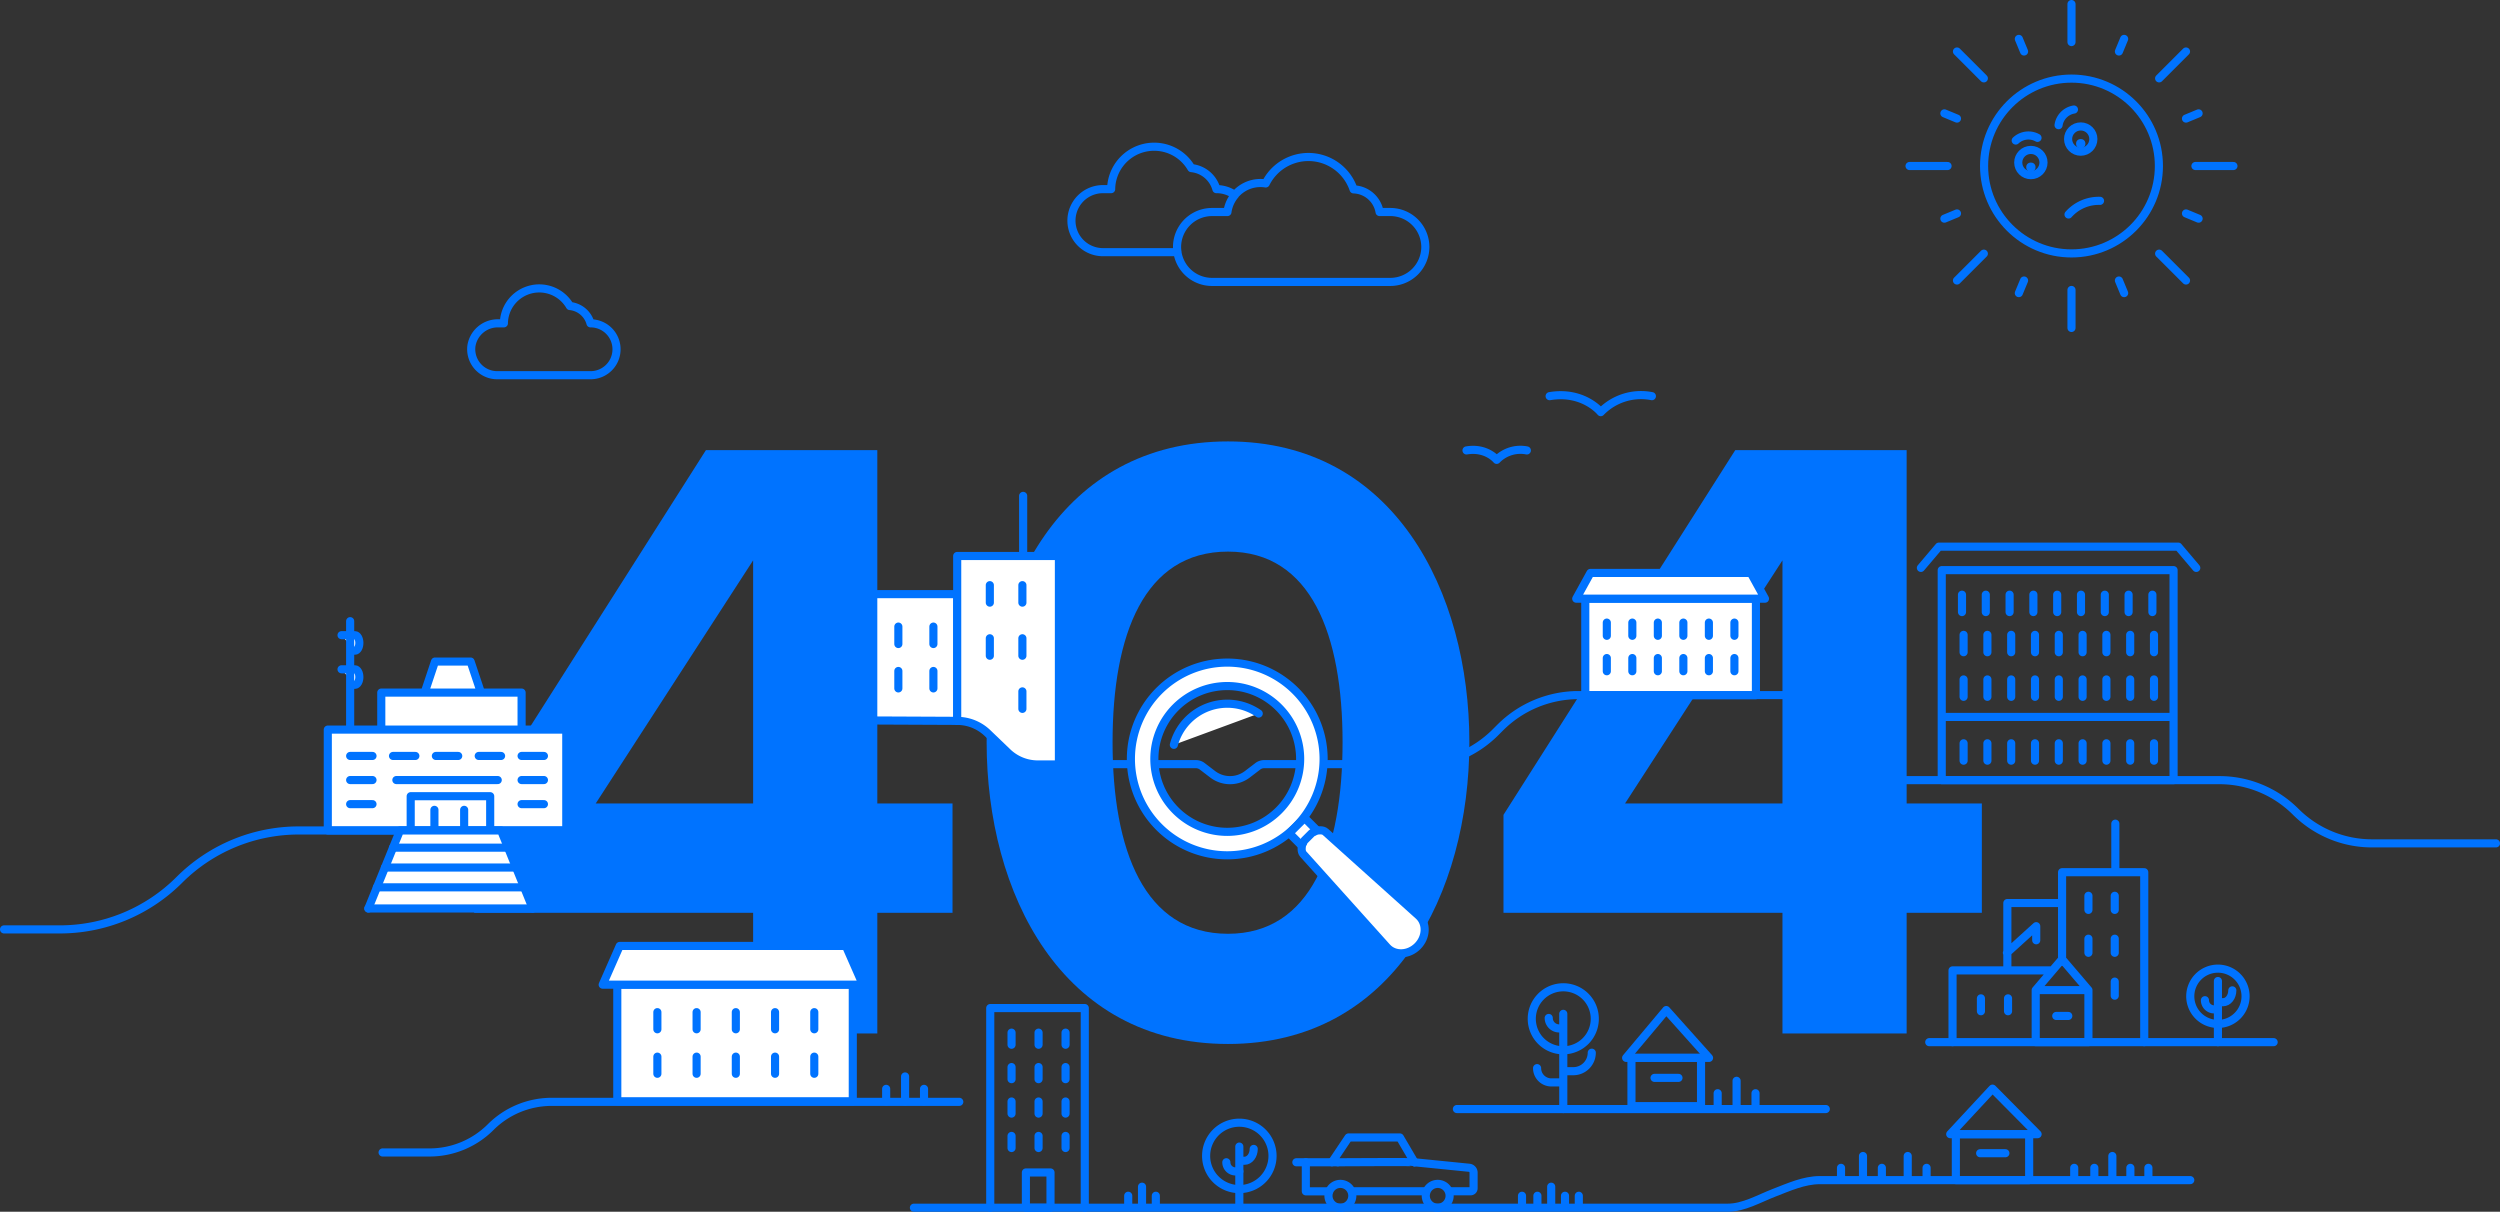 <svg xmlns="http://www.w3.org/2000/svg" width="923.494" height="447.622"><rect width="100%" height="100%" fill="#333333" stroke="none"/><g data-name="Group 2035"><g data-name="Group 2000"><g data-name="Group 1999" fill="#0073ff"><path data-name="Path 1354" d="M364.458 274.188c0-55.565 27.459-111.13 89.161-111.13 61.381 0 89.164 55.565 89.164 111.13S515 385.641 453.619 385.641c-61.701 0-89.161-55.888-89.161-111.453zm131.482 0c0-39.736-11.63-70.426-42.32-70.426-31.013 0-42.641 30.69-42.641 70.426s11.629 70.748 42.641 70.748c30.685.001 42.32-31.012 42.32-70.748z"/><path data-name="Path 1355" d="M658.438 381.765v-44.581H555.383v-36.182l85.606-134.714h63.317v130.513h27.783v40.383h-27.783v44.581zm0-174.772l-58.15 89.808h58.15z"/></g></g><g data-name="Group 2029"><path data-name="Path 1356" d="M434.802 91.229a12.949 12.949 0 0112.911-12.91h5.7a12.357 12.357 0 012.775-6.255 11.552 11.552 0 00-6.768-2.2h-.089a10.644 10.644 0 00-9.252-7.766 15.89 15.89 0 00-29.625 7.766h-3.019a11.643 11.643 0 000 23.286h27.534a12.861 12.861 0 01-.167-1.921zm91.717 0a12.949 12.949 0 01-12.91 12.911h-65.9a12.91 12.91 0 110-25.821h5.7a12.3 12.3 0 0114.145-10.555 17.616 17.616 0 0132.453 2.187 10.064 10.064 0 019.606 8.368h4a12.948 12.948 0 0112.906 12.91z" fill="none" stroke="#0073ff" stroke-linecap="round" stroke-linejoin="round" stroke-width="3"/><path data-name="Path 1357" d="M218.127 119.437h0a8.762 8.762 0 00-7.615-6.392 13.078 13.078 0 00-24.382 6.392h-2.059a9.877 9.877 0 00-9.932 8.358 9.607 9.607 0 009.505 10.807h34.555a9.582 9.582 0 10-.073-19.164z" fill="none" stroke="#0073ff" stroke-linecap="round" stroke-linejoin="round" stroke-width="3"/><g data-name="Group 2009" transform="translate(705.382 1.501)"><circle data-name="Ellipse 183" cx="32.287" cy="32.287" r="32.287" transform="translate(27.535 27.535)" stroke-width="3" stroke="#0073ff" stroke-linecap="round" stroke-linejoin="round" fill="none"/><g data-name="Group 2001" stroke-width="3" stroke="#0073ff" stroke-linecap="round" stroke-linejoin="round" fill="none"><path data-name="Line 1331" d="M59.822 0v14.038"/><path data-name="Line 1332" d="M59.822 105.605v14.038"/></g><g data-name="Group 2002" fill="none" stroke="#0073ff" stroke-linecap="round" stroke-linejoin="round" stroke-width="3"><path data-name="Line 1333" d="M79.271 12.867l-1.929 4.656"/><path data-name="Line 1334" d="M40.372 106.776l1.929-4.656"/></g><g data-name="Group 2003" fill="none" stroke="#0073ff" stroke-linecap="round" stroke-linejoin="round" stroke-width="3"><path data-name="Line 1335" d="M105.605 59.822h14.038"/><path data-name="Line 1336" d="M14.038 59.822H0"/></g><g data-name="Group 2004" fill="none" stroke="#0073ff" stroke-linecap="round" stroke-linejoin="round" stroke-width="3"><path data-name="Line 1337" d="M92.195 27.447l9.926-9.926"/><path data-name="Line 1338" d="M27.447 92.195l-9.926 9.926"/></g><g data-name="Group 2005" fill="none" stroke="#0073ff" stroke-linecap="round" stroke-linejoin="round" stroke-width="3"><path data-name="Line 1339" d="M92.195 92.195l9.926 9.926"/><path data-name="Line 1340" d="M27.447 27.447l-9.926-9.926"/></g><g data-name="Group 2006" fill="none" stroke="#0073ff" stroke-linecap="round" stroke-linejoin="round" stroke-width="3"><path data-name="Line 1341" d="M106.776 79.271l-4.656-1.929"/><path data-name="Line 1342" d="M12.867 40.372l4.656 1.929"/></g><g data-name="Group 2007" fill="none" stroke="#0073ff" stroke-linecap="round" stroke-linejoin="round" stroke-width="3"><path data-name="Line 1343" d="M102.12 42.301l4.656-1.929"/><path data-name="Line 1344" d="M12.867 79.271l4.656-1.929"/></g><g data-name="Group 2008" fill="none" stroke="#0073ff" stroke-linecap="round" stroke-linejoin="round" stroke-width="3"><path data-name="Line 1345" d="M77.342 102.12l1.929 4.656"/><path data-name="Line 1346" d="M40.372 12.867l1.929 4.656"/></g><circle data-name="Ellipse 184" cx="4.667" cy="4.667" r="4.667" transform="translate(40.151 53.873)" stroke-width="3" stroke="#0073ff" stroke-linecap="round" stroke-linejoin="round" fill="none"/><circle data-name="Ellipse 185" cx="4.667" cy="4.667" r="4.667" transform="translate(58.569 45.203)" stroke-width="3" stroke="#0073ff" stroke-linecap="round" stroke-linejoin="round" fill="none"/><path data-name="Path 1358" d="M55.048 44.738a6.855 6.855 0 015.678-5.78" fill="none" stroke="#0073ff" stroke-linecap="round" stroke-linejoin="round" stroke-width="3"/><path data-name="Path 1359" d="M47.266 49.422a6.858 6.858 0 00-8.042.988" fill="none" stroke="#0073ff" stroke-linecap="round" stroke-linejoin="round" stroke-width="3"/><circle data-name="Ellipse 186" cx="1.723" cy="1.723" r="1.723" transform="translate(61.514 49.854)" fill="#0073ff"/><circle data-name="Ellipse 187" cx="1.723" cy="1.723" r="1.723" transform="translate(43.096 58.541)" fill="#0073ff"/><path data-name="Path 1360" d="M58.727 77.728a14.963 14.963 0 0111.629-5.038" fill="none" stroke="#0073ff" stroke-linecap="round" stroke-linejoin="round" stroke-width="3"/></g><path data-name="Path 1361" d="M711.678 435.762v-4.369m-6.974-4.369v8.738m-9.545-4.369v4.369m-6.974 0v-8.738m105.426 8.738v-4.369m-6.657 0v4.369m-6.657-8.738v8.738m-6.657 0v-4.369m-7.428 4.369v-4.369m-86.144 4.369v-4.369" fill="none" stroke="#0073ff" stroke-linecap="round" stroke-linejoin="round" stroke-width="3"/><g data-name="Group 2010" fill="none" stroke="#0073ff" stroke-linecap="round" stroke-linejoin="round" stroke-width="3"><path data-name="Path 1362" d="M752.684 418.96h-32.277l15.62-16.818z"/><path data-name="Rectangle 789" d="M722.485 418.96h27.083v16.971h-27.083z"/><path data-name="Line 1347" d="M731.462 425.997h9.327"/></g><g data-name="Group 2012"><g data-name="Group 2011" fill="none" stroke="#0073ff" stroke-linecap="round" stroke-linejoin="round" stroke-width="3"><path data-name="Path 1363" d="M819.295 357.812a10.213 10.213 0 1010.212 10.215 10.215 10.215 0 00-10.212-10.215z"/><path data-name="Path 1364" d="M819.952 370.217h1.245c1.885 0 3.415-1.96 3.415-4.383"/><path data-name="Path 1365" d="M819.295 372.859h-1.411a3.383 3.383 0 01-3.385-3.384"/><path data-name="Line 1348" d="M819.295 384.971v-22.584"/></g></g><g data-name="Group 2014"><g data-name="Group 2013" fill="none" stroke="#0073ff" stroke-linecap="round" stroke-linejoin="round" stroke-width="3"><path data-name="Path 1366" d="M457.804 414.722a12.264 12.264 0 1012.262 12.265 12.266 12.266 0 00-12.262-12.265z"/><path data-name="Path 1367" d="M458.461 428.785h1.244c1.885 0 3.415-1.96 3.415-4.383"/><path data-name="Path 1368" d="M457.804 432.722h-1.411a3.385 3.385 0 01-3.386-3.385"/><path data-name="Line 1349" d="M457.804 446.122v-22.584"/></g></g><g data-name="Group 2015" fill="none" stroke="#0073ff" stroke-linecap="round" stroke-linejoin="round" stroke-width="3"><path data-name="Line 1350" d="M583.207 445.05v-3.345"/><path data-name="Line 1351" d="M578.109 441.705v3.345"/><path data-name="Line 1352" d="M573.011 438.36v6.69"/><path data-name="Line 1353" d="M567.913 441.705v3.345"/><path data-name="Line 1354" d="M562.225 445.05v-3.345"/></g><g data-name="Group 2016" fill="none" stroke="#0073ff" stroke-linecap="round" stroke-linejoin="round" stroke-width="3"><path data-name="Line 1355" d="M426.958 441.705v3.345"/><path data-name="Line 1356" d="M421.86 438.36v6.69"/><path data-name="Line 1357" d="M416.762 441.705v3.345"/></g><g data-name="Group 2017"><path data-name="Path 1369" d="M337.599 446.123h300.68c5.808 0 11.565-3.386 16.981-5.48h0c5.418-2.1 11.175-4.709 16.982-4.709h136.84" fill="none" stroke="#0073ff" stroke-linecap="round" stroke-linejoin="round" stroke-width="3"/></g><g data-name="Group 2020" fill="none" stroke="#0073ff" stroke-linecap="round" stroke-linejoin="round" stroke-width="3"><path data-name="Path 1370" d="M589.108 376.326a11.637 11.637 0 11-11.639-11.621 11.625 11.625 0 0111.639 11.621zm-1.113 12.541a6.834 6.834 0 01-6.833 6.829h-3.693m-9.674-1.125a5.278 5.278 0 005.284 5.275h4.391m-5.375-23.812a3.868 3.868 0 003.869 3.865m1.506 29.778v-35.166"/><g data-name="Group 2018"><path data-name="Line 1358" d="M611.177 398.166h8.85"/><path data-name="Path 1371" d="M631.316 390.775h-30.629l14.823-17.665z"/><path data-name="Rectangle 790" d="M602.658 390.775h25.7v17.826h-25.7z"/></g><g data-name="Group 2019"><path data-name="Line 1359" d="M648.485 403.832v4.588"/><path data-name="Line 1360" d="M641.492 399.243v9.177"/><path data-name="Line 1361" d="M634.499 408.42v-4.588"/></g><path data-name="Line 1362" d="M538.171 409.676h136.273"/></g><path data-name="Path 1372" d="M572.43 146.341c12.476-2.1 18.887 5.9 18.887 5.9a20.718 20.718 0 0118.885-5.9" fill="none" stroke="#0073ff" stroke-linecap="round" stroke-linejoin="round" stroke-width="3"/><path data-name="Path 1373" d="M564.013 166.391a12.221 12.221 0 00-11.14 3.474s-3.782-4.718-11.144-3.478" fill="none" stroke="#0073ff" stroke-linecap="round" stroke-linejoin="round" stroke-width="3"/><path data-name="Path 1374" d="M781.403 304.259v17.929m-17.38 53.1h-4.453m2.155-20.965l-9.736 11.418h19.473zm-20.377-2.364l10.833-9.829v5.206m19.281-11.224v-5.211m9.718 0v5.211m-9.718 15.849v-5.211m9.718 0v5.211m0 10.638v5.211m-29.191 17.163h19.471v-19.232h-19.471zm9.736-51.394h-20.212v24.882m50.565 26.513v-62.783h-30.351v33.135m-3.527 3.135h-36.934v26.513" fill="none" stroke="#0073ff" stroke-linecap="round" stroke-linejoin="round" stroke-width="3"/><path data-name="Rectangle 791" stroke-width="3" stroke="#0073ff" stroke-linecap="round" stroke-linejoin="round" fill="none" d="M717.271 210.608h85.641v77.577h-85.641z"/><path data-name="Path 1375" d="M725.351 274.566v6.424m8.791-6.424v6.424m8.792-6.424v6.424m8.792-6.424v6.424m8.791-6.424v6.424m8.792-6.424v6.424m8.792-6.424v6.424m8.791-6.424v6.424m8.793-6.424v6.424m-70.334-30.01v6.424m8.791-6.424v6.424m8.792-6.424v6.424m8.792-6.424v6.424m8.791-6.424v6.424m8.792-6.424v6.424m8.792-6.424v6.424m8.791-6.424v6.424m8.793-6.424v6.424m-70.334-22.893v6.424m8.791-6.424v6.424m8.792-6.424v6.424m8.792-6.424v6.424m8.791-6.424v6.424m8.792-6.424v6.424m8.792-6.424v6.424m8.791-6.424v6.424m8.793-6.424v6.424m-70.925-21.262v6.425m8.791-6.425v6.425m8.792-6.425v6.425m8.791-6.425v6.425m8.792-6.425v6.425m8.792-6.425v6.425m8.792-6.425v6.425m8.791-6.425v6.425m8.792-6.425v6.425m-76.989 38.726h83.643m-92.166-55.044l6.652-7.852h88.416l6.654 7.854" fill="none" stroke="#0073ff" stroke-linecap="round" stroke-linejoin="round" stroke-width="3"/><g data-name="Group 2021"><path data-name="Path 1376" d="M703.352 288.185h116.485a39.869 39.869 0 0128.188 11.676h0a39.864 39.864 0 0028.188 11.677h45.783" fill="none" stroke="#0073ff" stroke-linecap="round" stroke-linejoin="round" stroke-width="3"/></g><path data-name="Line 1363" fill="none" stroke="#0073ff" stroke-linecap="round" stroke-linejoin="round" stroke-width="3" d="M712.656 384.971h127.227"/><g data-name="Group 2022" fill="none" stroke="#0073ff" stroke-linecap="round" stroke-linejoin="round" stroke-width="3"><path data-name="Path 1377" d="M531.085 437.326a4.4 4.4 0 104.4 4.4 4.394 4.394 0 00-4.4-4.4z"/><path data-name="Path 1378" d="M495.136 437.326a4.4 4.4 0 104.4 4.4 4.394 4.394 0 00-4.4-4.4z"/><path data-name="Line 1364" d="M478.869 429.34h15.32"/><path data-name="Path 1380" d="M491.998 429.34l6.135-9.162h18.985l5.372 9.162"/><path data-name="Path 1381" d="M490.892 440.08h-8.521v-10.74"/><path data-name="Line 1365" d="M526.452 440.058h-26.104"/><path data-name="Path 1382" d="M536.086 440.058h7.157a1.092 1.092 0 001.092-1.092v-5.8a1.805 1.805 0 00-1.6-1.795l-20.242-2.033"/><path data-name="Path 1383" d="M522.489 429.34c-.329-.167-28.3 0-28.3 0"/></g><path data-name="Path 1384" d="M365.796 446.122v-73.75h34.917v73.75" fill="none" stroke="#0073ff" stroke-linecap="round" stroke-linejoin="round" stroke-width="3"/><path data-name="Rectangle 792" stroke-width="3" stroke="#0073ff" stroke-linecap="round" stroke-linejoin="round" fill="#fff" d="M585.602 221.148h63.032v35.647h-63.032z"/><g data-name="Group 2025" fill="none" stroke="#0073ff" stroke-linecap="round" stroke-linejoin="round" stroke-width="3"><g data-name="Group 2023"><path data-name="Line 1366" d="M621.832 229.983v4.882"/><path data-name="Line 1367" d="M612.405 229.983v4.882"/><path data-name="Line 1368" d="M602.979 229.983v4.882"/><path data-name="Line 1369" d="M593.552 229.983v4.882"/><path data-name="Line 1370" d="M631.259 229.983v4.882"/><path data-name="Line 1371" d="M640.685 229.983v4.882"/></g><g data-name="Group 2024"><path data-name="Line 1372" d="M621.832 243.079v4.882"/><path data-name="Line 1373" d="M612.405 243.079v4.882"/><path data-name="Line 1374" d="M602.979 243.079v4.882"/><path data-name="Line 1375" d="M593.552 243.079v4.882"/><path data-name="Line 1376" d="M631.259 243.079v4.882"/><path data-name="Line 1377" d="M640.685 243.079v4.882"/></g></g><g data-name="Group 2026" stroke-width="3" stroke="#0073ff" stroke-linecap="round" stroke-linejoin="round" fill="none"><path data-name="Line 1378" d="M373.664 381.456v4.473"/><path data-name="Line 1379" d="M383.639 381.456v4.473"/><path data-name="Line 1380" d="M393.614 381.456v4.473"/><path data-name="Line 1381" d="M373.664 394.171v4.473"/><path data-name="Line 1382" d="M383.639 394.171v4.473"/><path data-name="Line 1383" d="M393.614 394.171v4.473"/><path data-name="Line 1384" d="M373.664 406.887v4.473"/><path data-name="Line 1385" d="M383.639 406.887v4.473"/><path data-name="Line 1386" d="M393.614 406.887v4.473"/><path data-name="Line 1387" d="M373.664 419.602v4.473"/><path data-name="Line 1388" d="M383.639 419.602v4.473"/><path data-name="Line 1389" d="M393.614 419.602v4.473"/><path data-name="Rectangle 793" d="M378.962 433.104h9.092v13.019h-9.092z"/></g><path data-name="Line 1390" fill="none" stroke="#0073ff" stroke-linecap="round" stroke-linejoin="round" stroke-width="3" d="M731.754 368.785v4.767"/><path data-name="Line 1391" fill="none" stroke="#0073ff" stroke-linecap="round" stroke-linejoin="round" stroke-width="3" d="M741.763 368.785v4.767"/><g data-name="Group 2028" fill="#fff" stroke="#0073ff" stroke-linecap="round" stroke-linejoin="round" stroke-width="3"><path data-name="Path 1385" d="M353.59 266.285l-43.482-.2v-46.611h43.482z"/><g data-name="Group 2027"><path data-name="Line 1392" d="M344.797 237.904v-6.444"/><path data-name="Line 1393" d="M331.849 237.904v-6.444"/><path data-name="Line 1394" d="M318.901 237.904v-6.444"/><path data-name="Line 1395" d="M344.797 254.299v-6.444"/><path data-name="Line 1396" d="M331.849 254.299v-6.444"/><path data-name="Line 1397" d="M318.901 254.299v-6.444"/></g><path data-name="Path 1386" d="M377.95 183.181v22.2m-12.31 17.228v-6.449m12.029 0v6.449m-12.029 19.62v-6.449m12.029 0v6.449m0 13.171v6.45m5.693 20.542a16.16 16.16 0 01-11.191-4.5l-7.394-7.1a16.156 16.156 0 00-11.191-4.5h0v-60.916h37.573v77.015z"/><path data-name="Line 1398" d="M292.35 266.285h17.758"/></g><path data-name="Path 1387" d="M658.572 256.768h-75.444a40.953 40.953 0 00-28.958 11.995l-1.743 1.743a40.957 40.957 0 01-29.031 11.995c-6.207-.011-11.6 0-11.6 0l-15.9-.226h-28.93a3.822 3.822 0 00-2.324.787l-3.868 2.955a10.552 10.552 0 01-12.816 0l-3.867-2.955a3.831 3.831 0 00-2.324-.787h-33.26" fill="none" stroke="#0073ff" stroke-linecap="round" stroke-linejoin="round" stroke-width="3"/><path data-name="Path 1388" d="M651.981 221.148h-69.726l5.243-9.507h59.241z" fill="#fff" stroke="#0073ff" stroke-linecap="round" stroke-linejoin="round" stroke-width="3"/></g><g data-name="Group 2030" fill="#fff" stroke="#0073ff" stroke-linecap="round" stroke-linejoin="round" stroke-width="3"><path data-name="Path 1389" d="M478.514 255.186a35.593 35.593 0 100 50.336 35.593 35.593 0 000-50.336zm-6.129 44.207a26.926 26.926 0 110-38.079 26.925 26.925 0 010 38.079z"/><path data-name="Path 1390" d="M464.971 263.582a20.412 20.412 0 00-31.352 11.553"/><path data-name="Path 1391" d="M480.6 312.135l-4.349-4.349 5.645-5.645 4.349 4.349"/><path data-name="Path 1392" d="M485.709 307.025c1.084-.361 2.978-.562 3.894.277l34.473 30.966c3.087 2.826 2.89 7.942-.434 11.265h0c-3.322 3.323-8.439 3.52-11.265.433l-30.965-34.472c-.839-.917-.638-2.811-.278-3.894"/><path data-name="Path 1393" d="M481.386 311.349a2.807 2.807 0 01.671-1.077l2.323-2.323a2.806 2.806 0 011.078-.672"/></g><path data-name="Path 1394" d="M278.204 381.765v-44.581H175.149v-36.182l85.609-134.714h63.318v130.513h27.783v40.383h-27.783v44.581zm0-174.772l-58.15 89.808h58.15z" fill="#0073ff"/><g data-name="Group 2031" fill="none" stroke="#0073ff" stroke-linecap="round" stroke-linejoin="round" stroke-width="3"><path data-name="Line 1399" d="M341.333 402.223v4.588"/><path data-name="Line 1400" d="M334.34 397.634v9.177"/><path data-name="Line 1401" d="M327.347 406.811v-4.588"/></g><path data-name="Path 1395" d="M354.351 407.018H203.807a31.919 31.919 0 00-22.57 9.349h0a31.92 31.92 0 01-22.57 9.349h-17.33" fill="none" stroke="#0073ff" stroke-linecap="round" stroke-linejoin="round" stroke-width="3"/><path data-name="Rectangle 794" stroke-width="3" stroke="#0073ff" stroke-linecap="round" stroke-linejoin="round" fill="#fff" d="M228.024 363.739h86.993v43.072h-86.993z"/><path data-name="Path 1396" d="M312.456 349.433h-83.531l-6.291 14.305h96.114z" fill="#fff" stroke="#0073ff" stroke-linecap="round" stroke-linejoin="round" stroke-width="3"/><path data-name="Path 1397" d="M242.831 373.883v6.335m14.49-6.335v6.335m14.491-6.335v6.335m14.49-6.335v6.335m14.491-6.335v6.335m-57.963 10.1v6.335m14.49-6.335v6.335m14.491-6.335v6.335m14.49-6.335v6.335m14.491-6.335v6.335" fill="none" stroke="#0073ff" stroke-linecap="round" stroke-linejoin="round" stroke-width="3"/><g data-name="Group 2034"><path data-name="Path 1398" d="M209.181 306.771h-88.095v-37.258h88.095zm-79.837-9.724h8.255m55.07 0h8.255m-71.58-8.9h8.255m55.07 0h8.255m-71.58-8.9h8.255m7.576 0h8.255m7.577 0h8.255m7.577 0h8.255m7.576 0h8.255m-19.852 27.53h-29.365v-12.664h29.365zm-34.659-18.627h37.442m-23.388 11v7.627m10.985-7.627v7.627m21.217-37.254h-51.831v-13.684h51.831zm-15-13.678h-20.822l3.829-11.466h13.155zm-48.327 13.668v-40.058m-3.185 17.784h4.943c.907 0 1.642 1.284 1.642 2.867s-.735 2.867-1.642 2.867m-4.943-18.34h4.943c.907 0 1.642 1.283 1.642 2.867s-.735 2.866-1.642 2.866" fill="#fff" stroke="#0073ff" stroke-linecap="round" stroke-linejoin="round" stroke-width="3"/><g data-name="Group 2032"><path data-name="Path 1399" d="M223.68 306.772H110.347a62.391 62.391 0 00-44.118 18.274h0a62.392 62.392 0 01-44.117 18.275H1.5" fill="none" stroke="#0073ff" stroke-linecap="round" stroke-linejoin="round" stroke-width="3"/></g><g data-name="Group 2033" fill="#fff" stroke="#0073ff" stroke-linecap="round" stroke-linejoin="round" stroke-width="3"><path data-name="Path 1400" d="M136.067 335.592l11.7-28.821h37.321l11.7 28.821"/><path data-name="Line 1402" d="M145.175 313.137h42.514"/><path data-name="Line 1403" d="M142.19 320.457h48.484"/><path data-name="Line 1404" d="M139.205 327.777h54.454"/><path data-name="Line 1405" d="M136.067 335.592h60.729"/></g></g></g></svg>
